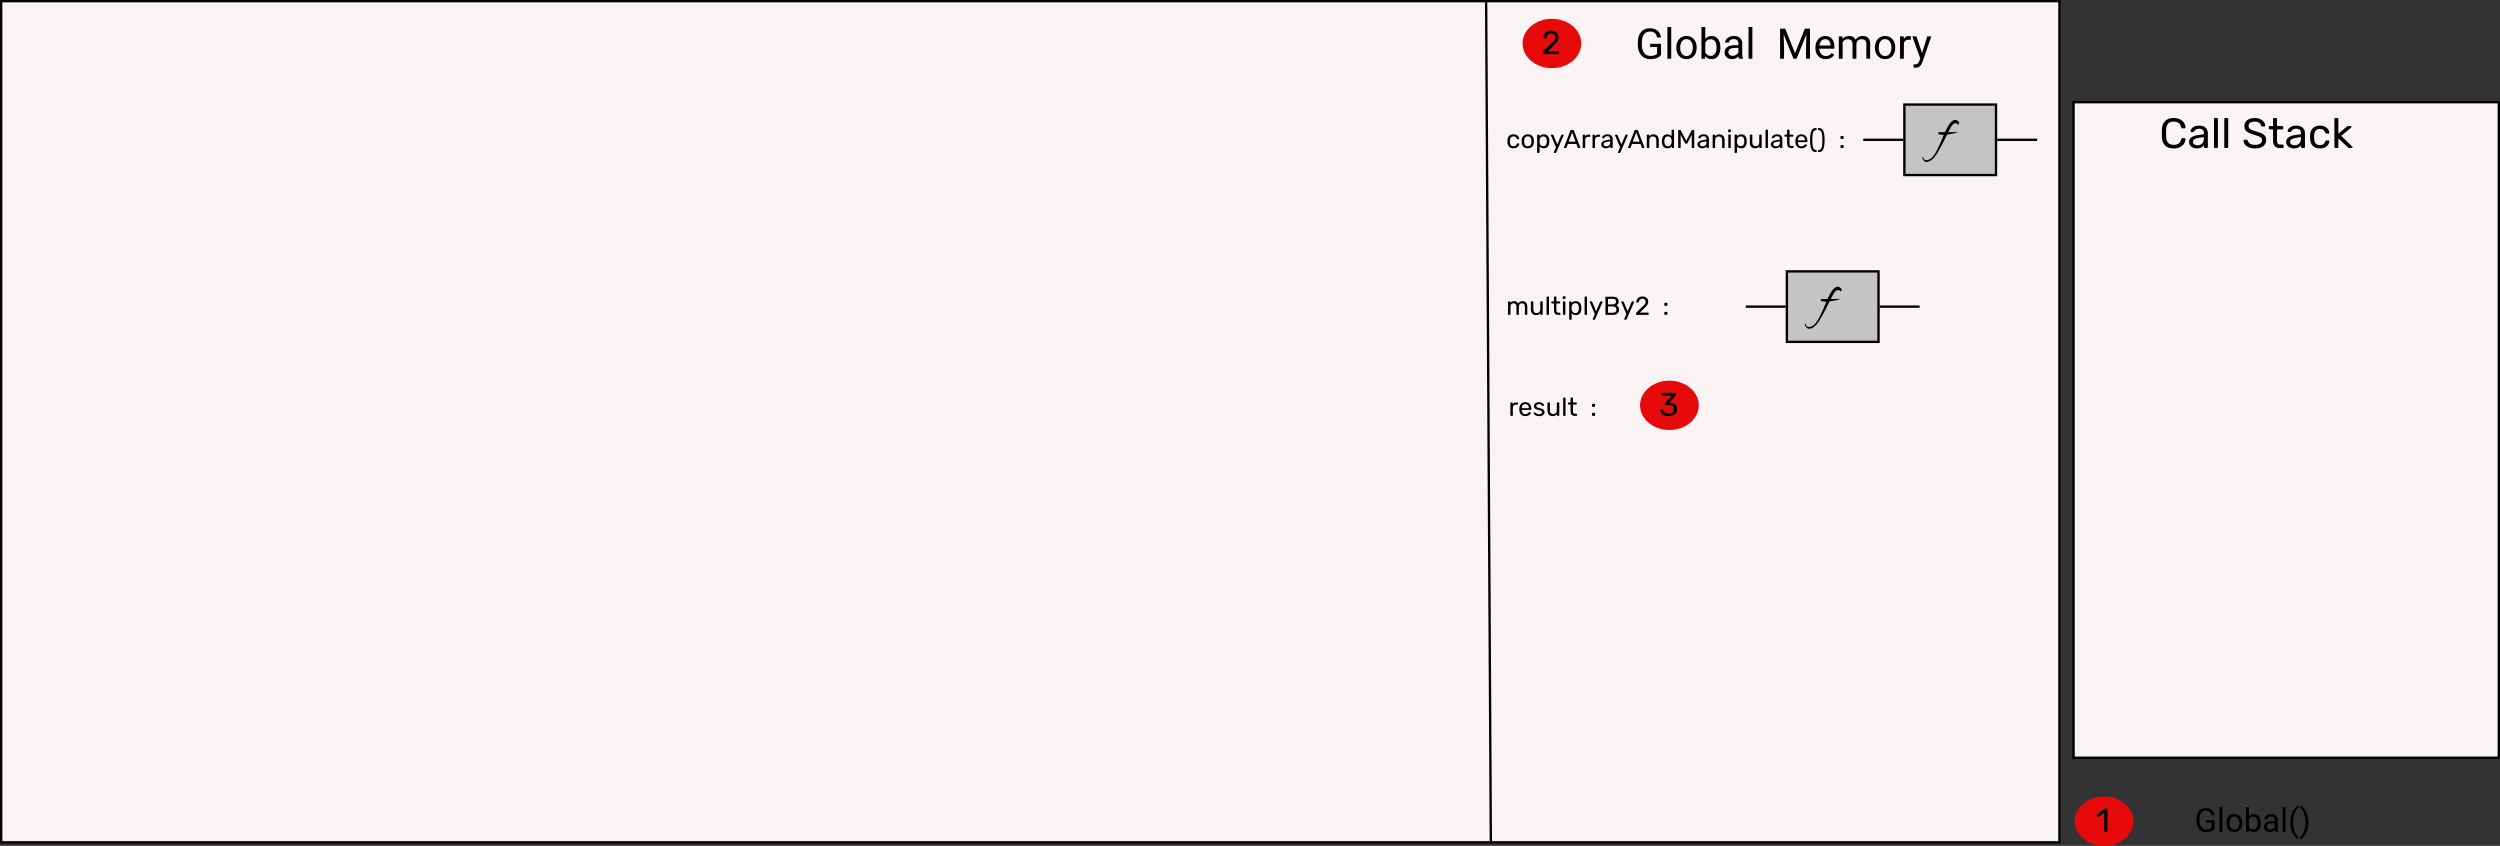 <svg width="1064" height="360" viewBox="0 0 1064 360" fill="none" xmlns="http://www.w3.org/2000/svg">
<rect x="0" y="0" width="1064" height="360" fill="#333333" stroke="none"/>
<rect x="0.5" y="0.5" width="876" height="358" fill="#F9F3F3" stroke="black"/>
<path d="M706.934 23.321C706.5 23.942 705.894 24.408 705.114 24.719C704.341 25.023 703.438 25.176 702.407 25.176C701.364 25.176 700.438 24.933 699.63 24.446C698.821 23.954 698.194 23.257 697.749 22.355C697.31 21.452 697.084 20.406 697.072 19.217V18.101C697.072 16.173 697.521 14.679 698.417 13.618C699.319 12.558 700.585 12.027 702.214 12.027C703.55 12.027 704.625 12.37 705.439 13.056C706.254 13.735 706.752 14.702 706.934 15.956H705.246C704.93 14.263 703.922 13.416 702.223 13.416C701.092 13.416 700.233 13.815 699.647 14.611C699.067 15.402 698.774 16.551 698.769 18.057V19.102C698.769 20.538 699.097 21.681 699.753 22.53C700.409 23.374 701.297 23.796 702.416 23.796C703.049 23.796 703.603 23.726 704.077 23.585C704.552 23.444 704.944 23.207 705.255 22.873V19.999H702.293V18.628H706.934V23.321ZM711.267 25H709.641V11.5H711.267V25ZM713.446 20.157C713.446 19.226 713.628 18.388 713.991 17.644C714.36 16.899 714.87 16.325 715.521 15.921C716.177 15.517 716.924 15.315 717.762 15.315C719.057 15.315 720.103 15.763 720.899 16.659C721.702 17.556 722.104 18.748 722.104 20.236V20.351C722.104 21.276 721.925 22.108 721.567 22.847C721.216 23.579 720.709 24.15 720.047 24.561C719.391 24.971 718.635 25.176 717.779 25.176C716.49 25.176 715.444 24.727 714.642 23.831C713.845 22.935 713.446 21.748 713.446 20.271V20.157ZM715.081 20.351C715.081 21.405 715.324 22.252 715.811 22.891C716.303 23.529 716.959 23.849 717.779 23.849C718.605 23.849 719.262 23.526 719.748 22.882C720.234 22.231 720.478 21.323 720.478 20.157C720.478 19.114 720.229 18.27 719.73 17.626C719.238 16.976 718.582 16.65 717.762 16.65C716.959 16.65 716.312 16.97 715.819 17.608C715.327 18.247 715.081 19.161 715.081 20.351ZM732.193 20.351C732.193 21.804 731.859 22.973 731.191 23.857C730.523 24.736 729.627 25.176 728.502 25.176C727.301 25.176 726.372 24.751 725.716 23.901L725.637 25H724.143V11.5H725.769V16.536C726.425 15.722 727.33 15.315 728.484 15.315C729.639 15.315 730.544 15.751 731.2 16.624C731.862 17.497 732.193 18.692 732.193 20.21V20.351ZM730.567 20.166C730.567 19.059 730.354 18.203 729.926 17.6C729.498 16.996 728.883 16.694 728.08 16.694C727.008 16.694 726.237 17.192 725.769 18.189V22.302C726.267 23.298 727.043 23.796 728.098 23.796C728.877 23.796 729.483 23.494 729.917 22.891C730.351 22.287 730.567 21.379 730.567 20.166ZM740.121 25C740.027 24.812 739.951 24.479 739.893 23.998C739.137 24.783 738.234 25.176 737.186 25.176C736.248 25.176 735.478 24.912 734.874 24.385C734.276 23.852 733.978 23.178 733.978 22.363C733.978 21.373 734.353 20.605 735.103 20.061C735.858 19.51 736.919 19.234 738.284 19.234H739.866V18.487C739.866 17.919 739.696 17.468 739.356 17.134C739.017 16.794 738.516 16.624 737.854 16.624C737.273 16.624 736.787 16.77 736.395 17.064C736.002 17.356 735.806 17.711 735.806 18.127H734.171C734.171 17.652 734.338 17.195 734.672 16.756C735.012 16.311 735.469 15.959 736.043 15.701C736.623 15.443 737.259 15.315 737.95 15.315C739.046 15.315 739.904 15.59 740.525 16.141C741.146 16.686 741.469 17.439 741.492 18.399V22.776C741.492 23.649 741.604 24.344 741.826 24.859V25H740.121ZM737.423 23.761C737.933 23.761 738.416 23.629 738.873 23.365C739.33 23.102 739.661 22.759 739.866 22.337V20.386H738.592C736.6 20.386 735.604 20.969 735.604 22.135C735.604 22.645 735.773 23.043 736.113 23.33C736.453 23.617 736.89 23.761 737.423 23.761ZM745.808 25H744.182V11.5H745.808V25ZM759.782 12.203L763.966 22.645L768.149 12.203H770.338V25H768.65V20.017L768.809 14.638L764.607 25H763.315L759.123 14.664L759.29 20.017V25H757.603V12.203H759.782ZM777.009 25.176C775.72 25.176 774.671 24.754 773.862 23.91C773.054 23.061 772.649 21.927 772.649 20.509V20.21C772.649 19.267 772.828 18.426 773.186 17.688C773.549 16.943 774.053 16.363 774.697 15.947C775.348 15.525 776.051 15.315 776.807 15.315C778.043 15.315 779.004 15.722 779.689 16.536C780.375 17.351 780.718 18.517 780.718 20.034V20.711H774.275C774.299 21.648 774.571 22.407 775.093 22.987C775.62 23.561 776.288 23.849 777.097 23.849C777.671 23.849 778.157 23.731 778.556 23.497C778.954 23.263 779.303 22.952 779.602 22.565L780.595 23.339C779.798 24.564 778.603 25.176 777.009 25.176ZM776.807 16.65C776.15 16.65 775.6 16.891 775.154 17.371C774.709 17.846 774.434 18.514 774.328 19.375H779.092V19.252C779.045 18.426 778.822 17.787 778.424 17.336C778.025 16.879 777.486 16.65 776.807 16.65ZM784.137 15.49L784.181 16.545C784.878 15.725 785.818 15.315 787.002 15.315C788.332 15.315 789.237 15.824 789.718 16.844C790.034 16.387 790.444 16.018 790.948 15.736C791.458 15.455 792.059 15.315 792.75 15.315C794.836 15.315 795.896 16.419 795.932 18.628V25H794.306V18.725C794.306 18.045 794.15 17.538 793.84 17.204C793.529 16.864 793.008 16.694 792.275 16.694C791.672 16.694 791.171 16.876 790.772 17.239C790.374 17.597 790.143 18.08 790.078 18.689V25H788.443V18.769C788.443 17.386 787.767 16.694 786.413 16.694C785.347 16.694 784.617 17.148 784.225 18.057V25H782.599V15.49H784.137ZM797.962 20.157C797.962 19.226 798.144 18.388 798.507 17.644C798.876 16.899 799.386 16.325 800.036 15.921C800.692 15.517 801.439 15.315 802.277 15.315C803.572 15.315 804.618 15.763 805.415 16.659C806.218 17.556 806.619 18.748 806.619 20.236V20.351C806.619 21.276 806.44 22.108 806.083 22.847C805.731 23.579 805.225 24.15 804.562 24.561C803.906 24.971 803.15 25.176 802.295 25.176C801.006 25.176 799.96 24.727 799.157 23.831C798.36 22.935 797.962 21.748 797.962 20.271V20.157ZM799.597 20.351C799.597 21.405 799.84 22.252 800.326 22.891C800.818 23.529 801.475 23.849 802.295 23.849C803.121 23.849 803.777 23.526 804.264 22.882C804.75 22.231 804.993 21.323 804.993 20.157C804.993 19.114 804.744 18.27 804.246 17.626C803.754 16.976 803.098 16.65 802.277 16.65C801.475 16.65 800.827 16.97 800.335 17.608C799.843 18.247 799.597 19.161 799.597 20.351ZM813.255 16.949C813.009 16.908 812.742 16.888 812.455 16.888C811.389 16.888 810.665 17.342 810.284 18.25V25H808.658V15.49H810.24L810.267 16.589C810.8 15.739 811.556 15.315 812.534 15.315C812.851 15.315 813.091 15.355 813.255 15.438V16.949ZM818.027 22.618L820.242 15.49H821.982L818.159 26.468C817.567 28.05 816.627 28.841 815.338 28.841L815.03 28.814L814.424 28.7V27.382L814.863 27.417C815.414 27.417 815.842 27.306 816.146 27.083C816.457 26.86 816.712 26.453 816.911 25.861L817.271 24.895L813.879 15.49H815.654L818.027 22.618Z" fill="black"/>
<line x1="632.5" y1="0.997" x2="634.5" y2="357.997" stroke="black"/>
<path d="M644.124 63.11C643.339 63.11 642.723 62.89 642.276 62.45C641.836 62.003 641.601 61.379 641.572 60.58L641.561 60.14L641.572 59.7C641.601 58.901 641.836 58.281 642.276 57.841C642.723 57.394 643.339 57.17 644.124 57.17C644.652 57.17 645.099 57.265 645.466 57.456C645.833 57.647 646.104 57.881 646.28 58.16C646.463 58.439 646.562 58.717 646.577 58.996C646.584 59.069 646.562 59.128 646.511 59.172C646.46 59.216 646.397 59.238 646.324 59.238H645.796C645.723 59.238 645.668 59.223 645.631 59.194C645.594 59.165 645.558 59.106 645.521 59.018C645.396 58.666 645.22 58.417 644.993 58.27C644.766 58.116 644.48 58.039 644.135 58.039C643.68 58.039 643.317 58.182 643.046 58.468C642.782 58.747 642.639 59.176 642.617 59.755L642.606 60.151L642.617 60.525C642.639 61.112 642.782 61.544 643.046 61.823C643.31 62.102 643.673 62.241 644.135 62.241C644.48 62.241 644.766 62.168 644.993 62.021C645.22 61.867 645.396 61.614 645.521 61.262C645.558 61.174 645.594 61.115 645.631 61.086C645.668 61.049 645.723 61.031 645.796 61.031H646.324C646.397 61.031 646.46 61.057 646.511 61.108C646.562 61.152 646.584 61.211 646.577 61.284C646.562 61.555 646.463 61.834 646.28 62.12C646.104 62.399 645.833 62.633 645.466 62.824C645.107 63.015 644.659 63.11 644.124 63.11ZM650.226 63.11C649.42 63.11 648.793 62.883 648.345 62.428C647.905 61.973 647.671 61.368 647.641 60.613L647.63 60.14L647.641 59.667C647.671 58.919 647.909 58.318 648.356 57.863C648.804 57.401 649.427 57.17 650.226 57.17C651.026 57.17 651.649 57.401 652.096 57.863C652.544 58.318 652.782 58.919 652.811 59.667C652.819 59.748 652.822 59.905 652.822 60.14C652.822 60.375 652.819 60.532 652.811 60.613C652.782 61.368 652.544 61.973 652.096 62.428C651.656 62.883 651.033 63.11 650.226 63.11ZM650.226 62.263C650.688 62.263 651.051 62.116 651.315 61.823C651.587 61.53 651.733 61.108 651.755 60.558C651.763 60.485 651.766 60.345 651.766 60.14C651.766 59.935 651.763 59.795 651.755 59.722C651.733 59.172 651.587 58.75 651.315 58.457C651.051 58.164 650.688 58.017 650.226 58.017C649.764 58.017 649.398 58.164 649.126 58.457C648.855 58.75 648.712 59.172 648.697 59.722L648.686 60.14L648.697 60.558C648.712 61.108 648.855 61.53 649.126 61.823C649.398 62.116 649.764 62.263 650.226 62.263ZM654.464 65.09C654.39 65.09 654.328 65.064 654.277 65.013C654.233 64.969 654.211 64.91 654.211 64.837V57.533C654.211 57.46 654.233 57.401 654.277 57.357C654.328 57.306 654.39 57.28 654.464 57.28H654.97C655.043 57.28 655.102 57.306 655.146 57.357C655.197 57.401 655.223 57.46 655.223 57.533V58.017C655.633 57.452 656.235 57.17 657.027 57.17C657.797 57.17 658.372 57.412 658.754 57.896C659.142 58.38 659.351 59.003 659.381 59.766C659.388 59.847 659.392 59.971 659.392 60.14C659.392 60.309 659.388 60.433 659.381 60.514C659.351 61.269 659.142 61.893 658.754 62.384C658.365 62.868 657.789 63.11 657.027 63.11C656.264 63.11 655.67 62.835 655.245 62.285V64.837C655.245 64.91 655.223 64.969 655.179 65.013C655.135 65.064 655.076 65.09 655.003 65.09H654.464ZM656.796 62.219C657.316 62.219 657.694 62.058 657.929 61.735C658.171 61.412 658.303 60.987 658.325 60.459C658.332 60.386 658.336 60.279 658.336 60.14C658.336 58.754 657.822 58.061 656.796 58.061C656.29 58.061 655.908 58.23 655.652 58.567C655.402 58.897 655.267 59.293 655.245 59.755L655.234 60.173L655.245 60.602C655.259 61.035 655.399 61.412 655.663 61.735C655.927 62.058 656.304 62.219 656.796 62.219ZM661.539 65.09C661.48 65.09 661.429 65.068 661.385 65.024C661.341 64.98 661.319 64.929 661.319 64.87C661.319 64.819 661.337 64.753 661.374 64.672L662.221 62.659L660.12 57.698C660.083 57.603 660.065 57.54 660.065 57.511C660.065 57.445 660.087 57.39 660.131 57.346C660.175 57.302 660.23 57.28 660.296 57.28H660.835C660.952 57.28 661.04 57.342 661.099 57.467L662.771 61.471L664.487 57.467C664.545 57.342 664.637 57.28 664.762 57.28H665.279C665.345 57.28 665.4 57.302 665.444 57.346C665.488 57.39 665.51 57.441 665.51 57.5C665.51 57.522 665.491 57.588 665.455 57.698L662.331 64.903C662.272 65.028 662.18 65.09 662.056 65.09H661.539ZM665.857 63C665.798 63 665.747 62.978 665.703 62.934C665.659 62.89 665.637 62.839 665.637 62.78C665.637 62.721 665.641 62.681 665.648 62.659L668.376 55.542C668.435 55.381 668.552 55.3 668.728 55.3H669.476C669.652 55.3 669.769 55.381 669.828 55.542L672.545 62.659L672.567 62.78C672.567 62.839 672.545 62.89 672.501 62.934C672.457 62.978 672.406 63 672.347 63H671.786C671.705 63 671.643 62.982 671.599 62.945C671.555 62.901 671.526 62.857 671.511 62.813L670.906 61.251H667.298L666.693 62.813C666.678 62.857 666.645 62.901 666.594 62.945C666.55 62.982 666.491 63 666.418 63H665.857ZM670.587 60.305L669.102 56.4L667.617 60.305H670.587ZM673.853 63C673.78 63 673.717 62.978 673.666 62.934C673.622 62.883 673.6 62.82 673.6 62.747V57.544C673.6 57.471 673.622 57.408 673.666 57.357C673.717 57.306 673.78 57.28 673.853 57.28H674.359C674.432 57.28 674.495 57.306 674.546 57.357C674.597 57.408 674.623 57.471 674.623 57.544V58.028C674.924 57.529 675.437 57.28 676.163 57.28H676.592C676.665 57.28 676.724 57.306 676.768 57.357C676.819 57.401 676.845 57.46 676.845 57.533V57.984C676.845 58.057 676.819 58.116 676.768 58.16C676.724 58.204 676.665 58.226 676.592 58.226H675.932C675.536 58.226 675.224 58.343 674.997 58.578C674.77 58.805 674.656 59.117 674.656 59.513V62.747C674.656 62.82 674.63 62.883 674.579 62.934C674.528 62.978 674.465 63 674.392 63H673.853ZM678.032 63C677.959 63 677.896 62.978 677.845 62.934C677.801 62.883 677.779 62.82 677.779 62.747V57.544C677.779 57.471 677.801 57.408 677.845 57.357C677.896 57.306 677.959 57.28 678.032 57.28H678.538C678.611 57.28 678.674 57.306 678.725 57.357C678.776 57.408 678.802 57.471 678.802 57.544V58.028C679.103 57.529 679.616 57.28 680.342 57.28H680.771C680.844 57.28 680.903 57.306 680.947 57.357C680.998 57.401 681.024 57.46 681.024 57.533V57.984C681.024 58.057 680.998 58.116 680.947 58.16C680.903 58.204 680.844 58.226 680.771 58.226H680.111C679.715 58.226 679.403 58.343 679.176 58.578C678.949 58.805 678.835 59.117 678.835 59.513V62.747C678.835 62.82 678.809 62.883 678.758 62.934C678.707 62.978 678.644 63 678.571 63H678.032ZM683.467 63.11C683.107 63.11 682.774 63.037 682.466 62.89C682.158 62.743 681.912 62.545 681.729 62.296C681.553 62.039 681.465 61.757 681.465 61.449C681.465 60.965 681.663 60.569 682.059 60.261C682.462 59.946 683.005 59.74 683.687 59.645L685.326 59.414V59.095C685.326 58.347 684.897 57.973 684.039 57.973C683.716 57.973 683.452 58.043 683.247 58.182C683.041 58.314 682.887 58.472 682.785 58.655C682.763 58.721 682.733 58.769 682.697 58.798C682.667 58.827 682.623 58.842 682.565 58.842H682.092C682.026 58.842 681.967 58.82 681.916 58.776C681.872 58.725 681.85 58.666 681.85 58.6C681.857 58.424 681.938 58.226 682.092 58.006C682.253 57.779 682.499 57.584 682.829 57.423C683.159 57.254 683.566 57.17 684.05 57.17C684.871 57.17 685.461 57.364 685.821 57.753C686.18 58.134 686.36 58.611 686.36 59.183V62.747C686.36 62.82 686.334 62.883 686.283 62.934C686.239 62.978 686.18 63 686.107 63H685.601C685.527 63 685.465 62.978 685.414 62.934C685.37 62.883 685.348 62.82 685.348 62.747V62.274C685.186 62.509 684.952 62.707 684.644 62.868C684.336 63.029 683.943 63.11 683.467 63.11ZM683.698 62.285C684.174 62.285 684.563 62.131 684.864 61.823C685.172 61.508 685.326 61.057 685.326 60.47V60.162L684.05 60.349C683.529 60.422 683.137 60.547 682.873 60.723C682.609 60.892 682.477 61.108 682.477 61.372C682.477 61.665 682.598 61.893 682.84 62.054C683.082 62.208 683.368 62.285 683.698 62.285ZM688.824 65.09C688.765 65.09 688.714 65.068 688.67 65.024C688.626 64.98 688.604 64.929 688.604 64.87C688.604 64.819 688.622 64.753 688.659 64.672L689.506 62.659L687.405 57.698C687.368 57.603 687.35 57.54 687.35 57.511C687.35 57.445 687.372 57.39 687.416 57.346C687.46 57.302 687.515 57.28 687.581 57.28H688.12C688.237 57.28 688.325 57.342 688.384 57.467L690.056 61.471L691.772 57.467C691.83 57.342 691.922 57.28 692.047 57.28H692.564C692.63 57.28 692.685 57.302 692.729 57.346C692.773 57.39 692.795 57.441 692.795 57.5C692.795 57.522 692.776 57.588 692.74 57.698L689.616 64.903C689.557 65.028 689.465 65.09 689.341 65.09H688.824ZM693.142 63C693.083 63 693.032 62.978 692.988 62.934C692.944 62.89 692.922 62.839 692.922 62.78C692.922 62.721 692.926 62.681 692.933 62.659L695.661 55.542C695.72 55.381 695.837 55.3 696.013 55.3H696.761C696.937 55.3 697.054 55.381 697.113 55.542L699.83 62.659L699.852 62.78C699.852 62.839 699.83 62.89 699.786 62.934C699.742 62.978 699.691 63 699.632 63H699.071C698.99 63 698.928 62.982 698.884 62.945C698.84 62.901 698.811 62.857 698.796 62.813L698.191 61.251H694.583L693.978 62.813C693.963 62.857 693.93 62.901 693.879 62.945C693.835 62.982 693.776 63 693.703 63H693.142ZM697.872 60.305L696.387 56.4L694.902 60.305H697.872ZM701.138 63C701.065 63 701.003 62.978 700.951 62.934C700.907 62.883 700.885 62.82 700.885 62.747V57.533C700.885 57.46 700.907 57.401 700.951 57.357C701.003 57.306 701.065 57.28 701.138 57.28H701.655C701.729 57.28 701.787 57.306 701.831 57.357C701.883 57.401 701.908 57.46 701.908 57.533V58.017C702.121 57.746 702.37 57.537 702.656 57.39C702.95 57.243 703.313 57.17 703.745 57.17C704.449 57.17 704.996 57.397 705.384 57.852C705.78 58.299 705.978 58.897 705.978 59.645V62.747C705.978 62.82 705.953 62.883 705.901 62.934C705.857 62.978 705.799 63 705.725 63H705.175C705.102 63 705.04 62.978 704.988 62.934C704.944 62.883 704.922 62.82 704.922 62.747V59.7C704.922 59.179 704.794 58.776 704.537 58.49C704.288 58.204 703.925 58.061 703.448 58.061C702.986 58.061 702.62 58.208 702.348 58.501C702.077 58.787 701.941 59.187 701.941 59.7V62.747C701.941 62.82 701.916 62.883 701.864 62.934C701.82 62.978 701.762 63 701.688 63H701.138ZM709.646 63.11C708.884 63.11 708.308 62.861 707.919 62.362C707.531 61.863 707.325 61.233 707.303 60.47L707.292 60.14L707.303 59.81C707.325 59.055 707.531 58.428 707.919 57.929C708.308 57.423 708.884 57.17 709.646 57.17C710.402 57.17 710.996 57.438 711.428 57.973V55.443C711.428 55.37 711.45 55.311 711.494 55.267C711.546 55.216 711.608 55.19 711.681 55.19H712.209C712.283 55.19 712.341 55.216 712.385 55.267C712.437 55.311 712.462 55.37 712.462 55.443V62.747C712.462 62.82 712.437 62.883 712.385 62.934C712.341 62.978 712.283 63 712.209 63H711.714C711.641 63 711.579 62.978 711.527 62.934C711.483 62.883 711.461 62.82 711.461 62.747V62.285C711.036 62.835 710.431 63.11 709.646 63.11ZM709.877 62.219C710.383 62.219 710.761 62.054 711.01 61.724C711.267 61.387 711.406 60.987 711.428 60.525C711.436 60.444 711.439 60.305 711.439 60.107C711.439 59.902 711.436 59.759 711.428 59.678C711.414 59.245 711.274 58.868 711.01 58.545C710.746 58.222 710.369 58.061 709.877 58.061C709.357 58.061 708.975 58.222 708.733 58.545C708.499 58.868 708.37 59.293 708.348 59.821L708.337 60.14C708.337 61.526 708.851 62.219 709.877 62.219ZM714.494 63C714.421 63 714.359 62.978 714.307 62.934C714.263 62.883 714.241 62.82 714.241 62.747V55.564C714.241 55.483 714.263 55.421 714.307 55.377C714.359 55.326 714.421 55.3 714.494 55.3H715.044C715.162 55.3 715.257 55.359 715.33 55.476L717.651 59.92L719.994 55.476C720.009 55.432 720.038 55.392 720.082 55.355C720.134 55.318 720.196 55.3 720.269 55.3H720.808C720.889 55.3 720.951 55.326 720.995 55.377C721.047 55.421 721.072 55.483 721.072 55.564V62.747C721.072 62.82 721.047 62.883 720.995 62.934C720.944 62.978 720.882 63 720.808 63H720.269C720.196 63 720.134 62.978 720.082 62.934C720.038 62.883 720.016 62.82 720.016 62.747V57.335L718.179 60.921C718.106 61.075 717.989 61.152 717.827 61.152H717.486C717.325 61.152 717.208 61.075 717.134 60.921L715.286 57.335V62.747C715.286 62.82 715.261 62.883 715.209 62.934C715.165 62.978 715.107 63 715.033 63H714.494ZM724.427 63.11C724.067 63.11 723.734 63.037 723.426 62.89C723.118 62.743 722.872 62.545 722.689 62.296C722.513 62.039 722.425 61.757 722.425 61.449C722.425 60.965 722.623 60.569 723.019 60.261C723.422 59.946 723.965 59.74 724.647 59.645L726.286 59.414V59.095C726.286 58.347 725.857 57.973 724.999 57.973C724.676 57.973 724.412 58.043 724.207 58.182C724.001 58.314 723.847 58.472 723.745 58.655C723.723 58.721 723.693 58.769 723.657 58.798C723.627 58.827 723.583 58.842 723.525 58.842H723.052C722.986 58.842 722.927 58.82 722.876 58.776C722.832 58.725 722.81 58.666 722.81 58.6C722.817 58.424 722.898 58.226 723.052 58.006C723.213 57.779 723.459 57.584 723.789 57.423C724.119 57.254 724.526 57.17 725.01 57.17C725.831 57.17 726.421 57.364 726.781 57.753C727.14 58.134 727.32 58.611 727.32 59.183V62.747C727.32 62.82 727.294 62.883 727.243 62.934C727.199 62.978 727.14 63 727.067 63H726.561C726.487 63 726.425 62.978 726.374 62.934C726.33 62.883 726.308 62.82 726.308 62.747V62.274C726.146 62.509 725.912 62.707 725.604 62.868C725.296 63.029 724.903 63.11 724.427 63.11ZM724.658 62.285C725.134 62.285 725.523 62.131 725.824 61.823C726.132 61.508 726.286 61.057 726.286 60.47V60.162L725.01 60.349C724.489 60.422 724.097 60.547 723.833 60.723C723.569 60.892 723.437 61.108 723.437 61.372C723.437 61.665 723.558 61.893 723.8 62.054C724.042 62.208 724.328 62.285 724.658 62.285ZM729.154 63C729.081 63 729.018 62.978 728.967 62.934C728.923 62.883 728.901 62.82 728.901 62.747V57.533C728.901 57.46 728.923 57.401 728.967 57.357C729.018 57.306 729.081 57.28 729.154 57.28H729.671C729.744 57.28 729.803 57.306 729.847 57.357C729.898 57.401 729.924 57.46 729.924 57.533V58.017C730.137 57.746 730.386 57.537 730.672 57.39C730.965 57.243 731.328 57.17 731.761 57.17C732.465 57.17 733.011 57.397 733.4 57.852C733.796 58.299 733.994 58.897 733.994 59.645V62.747C733.994 62.82 733.968 62.883 733.917 62.934C733.873 62.978 733.814 63 733.741 63H733.191C733.118 63 733.055 62.978 733.004 62.934C732.96 62.883 732.938 62.82 732.938 62.747V59.7C732.938 59.179 732.81 58.776 732.553 58.49C732.304 58.204 731.941 58.061 731.464 58.061C731.002 58.061 730.635 58.208 730.364 58.501C730.093 58.787 729.957 59.187 729.957 59.7V62.747C729.957 62.82 729.931 62.883 729.88 62.934C729.836 62.978 729.777 63 729.704 63H729.154ZM735.737 56.213C735.663 56.213 735.601 56.191 735.55 56.147C735.506 56.096 735.484 56.033 735.484 55.96V55.366C735.484 55.293 735.506 55.23 735.55 55.179C735.601 55.128 735.663 55.102 735.737 55.102H736.43C736.503 55.102 736.565 55.128 736.617 55.179C736.668 55.23 736.694 55.293 736.694 55.366V55.96C736.694 56.033 736.668 56.096 736.617 56.147C736.565 56.191 736.503 56.213 736.43 56.213H735.737ZM735.825 63C735.751 63 735.689 62.978 735.638 62.934C735.594 62.883 735.572 62.82 735.572 62.747V57.533C735.572 57.46 735.594 57.401 735.638 57.357C735.689 57.306 735.751 57.28 735.825 57.28H736.353C736.426 57.28 736.485 57.306 736.529 57.357C736.58 57.401 736.606 57.46 736.606 57.533V62.747C736.606 62.82 736.58 62.883 736.529 62.934C736.485 62.978 736.426 63 736.353 63H735.825ZM738.5 65.09C738.427 65.09 738.364 65.064 738.313 65.013C738.269 64.969 738.247 64.91 738.247 64.837V57.533C738.247 57.46 738.269 57.401 738.313 57.357C738.364 57.306 738.427 57.28 738.5 57.28H739.006C739.079 57.28 739.138 57.306 739.182 57.357C739.233 57.401 739.259 57.46 739.259 57.533V58.017C739.67 57.452 740.271 57.17 741.063 57.17C741.833 57.17 742.409 57.412 742.79 57.896C743.179 58.38 743.388 59.003 743.417 59.766C743.424 59.847 743.428 59.971 743.428 60.14C743.428 60.309 743.424 60.433 743.417 60.514C743.388 61.269 743.179 61.893 742.79 62.384C742.401 62.868 741.826 63.11 741.063 63.11C740.3 63.11 739.706 62.835 739.281 62.285V64.837C739.281 64.91 739.259 64.969 739.215 65.013C739.171 65.064 739.112 65.09 739.039 65.09H738.5ZM740.832 62.219C741.353 62.219 741.73 62.058 741.965 61.735C742.207 61.412 742.339 60.987 742.361 60.459C742.368 60.386 742.372 60.279 742.372 60.14C742.372 58.754 741.859 58.061 740.832 58.061C740.326 58.061 739.945 58.23 739.688 58.567C739.439 58.897 739.303 59.293 739.281 59.755L739.27 60.173L739.281 60.602C739.296 61.035 739.435 61.412 739.699 61.735C739.963 62.058 740.341 62.219 740.832 62.219ZM746.923 63.11C746.226 63.11 745.687 62.886 745.306 62.439C744.924 61.984 744.734 61.383 744.734 60.635V57.533C744.734 57.46 744.756 57.401 744.8 57.357C744.851 57.306 744.913 57.28 744.987 57.28H745.537C745.61 57.28 745.669 57.306 745.713 57.357C745.764 57.401 745.79 57.46 745.79 57.533V60.58C745.79 61.673 746.266 62.219 747.22 62.219C747.682 62.219 748.048 62.076 748.32 61.79C748.591 61.497 748.727 61.093 748.727 60.58V57.533C748.727 57.46 748.749 57.401 748.793 57.357C748.844 57.306 748.906 57.28 748.98 57.28H749.53C749.603 57.28 749.662 57.306 749.706 57.357C749.75 57.401 749.772 57.46 749.772 57.533V62.747C749.772 62.82 749.75 62.883 749.706 62.934C749.662 62.978 749.603 63 749.53 63H749.013C748.939 63 748.877 62.978 748.826 62.934C748.782 62.883 748.76 62.82 748.76 62.747V62.263C748.554 62.542 748.305 62.754 748.012 62.901C747.718 63.04 747.355 63.11 746.923 63.11ZM751.67 63C751.596 63 751.534 62.978 751.483 62.934C751.439 62.883 751.417 62.82 751.417 62.747V55.443C751.417 55.37 751.439 55.311 751.483 55.267C751.534 55.216 751.596 55.19 751.67 55.19H752.187C752.26 55.19 752.319 55.216 752.363 55.267C752.414 55.311 752.44 55.37 752.44 55.443V62.747C752.44 62.82 752.414 62.883 752.363 62.934C752.319 62.978 752.26 63 752.187 63H751.67ZM755.676 63.11C755.316 63.11 754.983 63.037 754.675 62.89C754.367 62.743 754.121 62.545 753.938 62.296C753.762 62.039 753.674 61.757 753.674 61.449C753.674 60.965 753.872 60.569 754.268 60.261C754.671 59.946 755.214 59.74 755.896 59.645L757.535 59.414V59.095C757.535 58.347 757.106 57.973 756.248 57.973C755.925 57.973 755.661 58.043 755.456 58.182C755.25 58.314 755.096 58.472 754.994 58.655C754.972 58.721 754.942 58.769 754.906 58.798C754.876 58.827 754.832 58.842 754.774 58.842H754.301C754.235 58.842 754.176 58.82 754.125 58.776C754.081 58.725 754.059 58.666 754.059 58.6C754.066 58.424 754.147 58.226 754.301 58.006C754.462 57.779 754.708 57.584 755.038 57.423C755.368 57.254 755.775 57.17 756.259 57.17C757.08 57.17 757.67 57.364 758.03 57.753C758.389 58.134 758.569 58.611 758.569 59.183V62.747C758.569 62.82 758.543 62.883 758.492 62.934C758.448 62.978 758.389 63 758.316 63H757.81C757.736 63 757.674 62.978 757.623 62.934C757.579 62.883 757.557 62.82 757.557 62.747V62.274C757.395 62.509 757.161 62.707 756.853 62.868C756.545 63.029 756.152 63.11 755.676 63.11ZM755.907 62.285C756.383 62.285 756.772 62.131 757.073 61.823C757.381 61.508 757.535 61.057 757.535 60.47V60.162L756.259 60.349C755.738 60.422 755.346 60.547 755.082 60.723C754.818 60.892 754.686 61.108 754.686 61.372C754.686 61.665 754.807 61.893 755.049 62.054C755.291 62.208 755.577 62.285 755.907 62.285ZM762.329 63C761.171 63 760.591 62.355 760.591 61.064V58.16H759.733C759.66 58.16 759.598 58.138 759.546 58.094C759.502 58.043 759.48 57.98 759.48 57.907V57.533C759.48 57.46 759.502 57.401 759.546 57.357C759.598 57.306 759.66 57.28 759.733 57.28H760.591V55.443C760.591 55.37 760.613 55.311 760.657 55.267C760.709 55.216 760.771 55.19 760.844 55.19H761.361C761.435 55.19 761.493 55.216 761.537 55.267C761.589 55.311 761.614 55.37 761.614 55.443V57.28H762.978C763.052 57.28 763.11 57.306 763.154 57.357C763.206 57.401 763.231 57.46 763.231 57.533V57.907C763.231 57.98 763.206 58.043 763.154 58.094C763.11 58.138 763.052 58.16 762.978 58.16H761.614V60.987C761.614 61.354 761.677 61.632 761.801 61.823C761.926 62.006 762.131 62.098 762.417 62.098H763.088C763.162 62.098 763.22 62.124 763.264 62.175C763.316 62.219 763.341 62.278 763.341 62.351V62.747C763.341 62.82 763.316 62.883 763.264 62.934C763.22 62.978 763.162 63 763.088 63H762.329ZM766.681 63.11C765.926 63.11 765.321 62.879 764.866 62.417C764.419 61.948 764.173 61.31 764.129 60.503L764.118 60.129L764.129 59.766C764.18 58.974 764.43 58.343 764.877 57.874C765.332 57.405 765.929 57.17 766.67 57.17C767.484 57.17 768.115 57.43 768.562 57.951C769.009 58.464 769.233 59.161 769.233 60.041V60.228C769.233 60.301 769.207 60.364 769.156 60.415C769.112 60.459 769.053 60.481 768.98 60.481H765.174V60.58C765.196 61.057 765.339 61.464 765.603 61.801C765.874 62.131 766.23 62.296 766.67 62.296C767.007 62.296 767.282 62.23 767.495 62.098C767.715 61.959 767.876 61.816 767.979 61.669C768.045 61.581 768.093 61.53 768.122 61.515C768.159 61.493 768.221 61.482 768.309 61.482H768.848C768.914 61.482 768.969 61.5 769.013 61.537C769.057 61.574 769.079 61.625 769.079 61.691C769.079 61.852 768.976 62.047 768.771 62.274C768.573 62.501 768.291 62.699 767.924 62.868C767.565 63.029 767.15 63.11 766.681 63.11ZM768.188 59.722V59.689C768.188 59.183 768.049 58.772 767.77 58.457C767.499 58.134 767.132 57.973 766.67 57.973C766.208 57.973 765.841 58.134 765.57 58.457C765.306 58.772 765.174 59.183 765.174 59.689V59.722H768.188ZM772.935 64.749C772.305 64.749 771.799 64.569 771.417 64.21C771.043 63.851 770.772 63.297 770.603 62.549C770.442 61.801 770.361 60.818 770.361 59.601C770.361 58.384 770.442 57.401 770.603 56.653C770.772 55.905 771.043 55.355 771.417 55.003C771.799 54.644 772.305 54.464 772.935 54.464C773.009 54.464 773.067 54.49 773.111 54.541C773.163 54.585 773.188 54.644 773.188 54.717V55.102C773.188 55.168 773.166 55.227 773.122 55.278C773.078 55.329 773.027 55.355 772.968 55.355C772.55 55.362 772.224 55.502 771.989 55.773C771.755 56.044 771.586 56.484 771.483 57.093C771.381 57.702 771.329 58.538 771.329 59.601C771.329 60.664 771.381 61.5 771.483 62.109C771.586 62.718 771.755 63.158 771.989 63.429C772.224 63.708 772.55 63.851 772.968 63.858C773.027 63.858 773.078 63.884 773.122 63.935C773.166 63.986 773.188 64.045 773.188 64.111V64.496C773.188 64.569 773.163 64.628 773.111 64.672C773.067 64.723 773.009 64.749 772.935 64.749ZM773.979 64.749C773.913 64.749 773.854 64.723 773.803 64.672C773.752 64.628 773.726 64.569 773.726 64.496V64.111C773.726 64.045 773.748 63.986 773.792 63.935C773.843 63.884 773.898 63.858 773.957 63.858C774.368 63.851 774.69 63.708 774.925 63.429C775.167 63.158 775.339 62.718 775.442 62.109C775.545 61.5 775.596 60.664 775.596 59.601C775.596 58.538 775.545 57.702 775.442 57.093C775.339 56.484 775.167 56.044 774.925 55.773C774.69 55.502 774.368 55.362 773.957 55.355C773.898 55.355 773.843 55.329 773.792 55.278C773.748 55.227 773.726 55.168 773.726 55.102V54.717C773.726 54.644 773.752 54.585 773.803 54.541C773.854 54.49 773.913 54.464 773.979 54.464C774.617 54.464 775.123 54.644 775.497 55.003C775.871 55.355 776.139 55.905 776.3 56.653C776.469 57.394 776.553 58.376 776.553 59.601C776.553 60.826 776.469 61.812 776.3 62.56C776.139 63.301 775.871 63.851 775.497 64.21C775.123 64.569 774.617 64.749 773.979 64.749ZM783.594 59.15C783.521 59.15 783.458 59.128 783.407 59.084C783.363 59.033 783.341 58.97 783.341 58.897V58.127C783.341 58.054 783.363 57.995 783.407 57.951C783.458 57.9 783.521 57.874 783.594 57.874H784.386C784.459 57.874 784.518 57.9 784.562 57.951C784.613 57.995 784.639 58.054 784.639 58.127V58.897C784.639 58.97 784.613 59.033 784.562 59.084C784.518 59.128 784.459 59.15 784.386 59.15H783.594ZM783.594 63C783.521 63 783.458 62.978 783.407 62.934C783.363 62.883 783.341 62.82 783.341 62.747V61.977C783.341 61.904 783.363 61.845 783.407 61.801C783.458 61.75 783.521 61.724 783.594 61.724H784.386C784.459 61.724 784.518 61.75 784.562 61.801C784.613 61.845 784.639 61.904 784.639 61.977V62.747C784.639 62.82 784.613 62.883 784.562 62.934C784.518 62.978 784.459 63 784.386 63H783.594Z" fill="black"/>
<rect x="810.5" y="44.5" width="39" height="30" fill="#C4C4C4" stroke="black"/>
<line x1="793" y1="59.5" x2="810" y2="59.5" stroke="black"/>
<line x1="850" y1="59.5" x2="867" y2="59.5" stroke="black"/>
<path d="M833.792 52.264C833.792 52.76 833.648 53.008 833.36 53.008C833.28 53.008 833.2 52.944 833.12 52.816C832.976 52.56 832.736 52.432 832.4 52.432C831.664 52.432 830.976 52.96 830.336 54.016C830.208 54.224 829.808 54.976 829.136 56.272H829.424C831.168 56.272 832.328 56.248 832.904 56.2C832.968 56.216 833 56.248 833 56.296C833 56.424 832.432 56.6 831.296 56.824C830.224 57 829.344 57.152 828.656 57.28C828.16 58.304 827.56 59.52 826.856 60.928C825.416 63.616 824.464 65.288 824 65.944C822.608 67.928 821.248 68.92 819.92 68.92C819.456 68.92 819.056 68.72 818.72 68.32C818.368 67.936 818.184 67.504 818.168 67.024C818.216 66.832 818.288 66.736 818.384 66.736C818.432 66.736 818.464 66.792 818.48 66.904C818.576 67.32 818.736 67.64 818.96 67.864C819.184 68.088 819.416 68.2 819.656 68.2C821.016 68.2 822.256 67.36 823.376 65.68C824.016 64.72 824.888 62.992 825.992 60.496L827.288 57.376C825.688 57.36 824.888 57.168 824.888 56.8C824.888 56.64 824.96 56.504 825.104 56.392C825.264 56.28 825.4 56.224 825.512 56.224L827.768 56.272C829.336 52.784 830.776 51.04 832.088 51.04C832.584 51.04 833.088 51.28 833.6 51.76C833.728 51.888 833.792 52.056 833.792 52.264Z" fill="black"/>
<path d="M642.067 134C641.994 134 641.931 133.978 641.88 133.934C641.836 133.883 641.814 133.82 641.814 133.747V128.533C641.814 128.46 641.836 128.401 641.88 128.357C641.931 128.306 641.994 128.28 642.067 128.28H642.562C642.635 128.28 642.694 128.306 642.738 128.357C642.789 128.401 642.815 128.46 642.815 128.533V128.918C643.196 128.419 643.728 128.17 644.41 128.17C645.224 128.17 645.8 128.507 646.137 129.182C646.313 128.874 646.562 128.628 646.885 128.445C647.208 128.262 647.571 128.17 647.974 128.17C648.575 128.17 649.067 128.375 649.448 128.786C649.829 129.197 650.02 129.791 650.02 130.568V133.747C650.02 133.82 649.994 133.883 649.943 133.934C649.899 133.978 649.84 134 649.767 134H649.25C649.177 134 649.114 133.978 649.063 133.934C649.019 133.883 648.997 133.82 648.997 133.747V130.667C648.997 130.095 648.876 129.684 648.634 129.435C648.399 129.186 648.088 129.061 647.699 129.061C647.354 129.061 647.057 129.189 646.808 129.446C646.559 129.695 646.434 130.102 646.434 130.667V133.747C646.434 133.82 646.408 133.883 646.357 133.934C646.313 133.978 646.254 134 646.181 134H645.664C645.591 134 645.528 133.978 645.477 133.934C645.433 133.883 645.411 133.82 645.411 133.747V130.667C645.411 130.095 645.286 129.684 645.037 129.435C644.795 129.186 644.487 129.061 644.113 129.061C643.768 129.061 643.471 129.189 643.222 129.446C642.973 129.695 642.848 130.099 642.848 130.656V133.747C642.848 133.82 642.822 133.883 642.771 133.934C642.727 133.978 642.668 134 642.595 134H642.067ZM653.723 134.11C653.027 134.11 652.488 133.886 652.106 133.439C651.725 132.984 651.534 132.383 651.534 131.635V128.533C651.534 128.46 651.556 128.401 651.6 128.357C651.652 128.306 651.714 128.28 651.787 128.28H652.337C652.411 128.28 652.469 128.306 652.513 128.357C652.565 128.401 652.59 128.46 652.59 128.533V131.58C652.59 132.673 653.067 133.219 654.02 133.219C654.482 133.219 654.849 133.076 655.12 132.79C655.392 132.497 655.527 132.093 655.527 131.58V128.533C655.527 128.46 655.549 128.401 655.593 128.357C655.645 128.306 655.707 128.28 655.78 128.28H656.33C656.404 128.28 656.462 128.306 656.506 128.357C656.55 128.401 656.572 128.46 656.572 128.533V133.747C656.572 133.82 656.55 133.883 656.506 133.934C656.462 133.978 656.404 134 656.33 134H655.813C655.74 134 655.678 133.978 655.626 133.934C655.582 133.883 655.56 133.82 655.56 133.747V133.263C655.355 133.542 655.106 133.754 654.812 133.901C654.519 134.04 654.156 134.11 653.723 134.11ZM658.471 134C658.397 134 658.335 133.978 658.284 133.934C658.24 133.883 658.218 133.82 658.218 133.747V126.443C658.218 126.37 658.24 126.311 658.284 126.267C658.335 126.216 658.397 126.19 658.471 126.19H658.988C659.061 126.19 659.12 126.216 659.164 126.267C659.215 126.311 659.241 126.37 659.241 126.443V133.747C659.241 133.82 659.215 133.883 659.164 133.934C659.12 133.978 659.061 134 658.988 134H658.471ZM663.114 134C661.956 134 661.376 133.355 661.376 132.064V129.16H660.518C660.445 129.16 660.383 129.138 660.331 129.094C660.287 129.043 660.265 128.98 660.265 128.907V128.533C660.265 128.46 660.287 128.401 660.331 128.357C660.383 128.306 660.445 128.28 660.518 128.28H661.376V126.443C661.376 126.37 661.398 126.311 661.442 126.267C661.494 126.216 661.556 126.19 661.629 126.19H662.146C662.22 126.19 662.278 126.216 662.322 126.267C662.374 126.311 662.399 126.37 662.399 126.443V128.28H663.763C663.837 128.28 663.895 128.306 663.939 128.357C663.991 128.401 664.016 128.46 664.016 128.533V128.907C664.016 128.98 663.991 129.043 663.939 129.094C663.895 129.138 663.837 129.16 663.763 129.16H662.399V131.987C662.399 132.354 662.462 132.632 662.586 132.823C662.711 133.006 662.916 133.098 663.202 133.098H663.873C663.947 133.098 664.005 133.124 664.049 133.175C664.101 133.219 664.126 133.278 664.126 133.351V133.747C664.126 133.82 664.101 133.883 664.049 133.934C664.005 133.978 663.947 134 663.873 134H663.114ZM665.343 127.213C665.27 127.213 665.208 127.191 665.156 127.147C665.112 127.096 665.09 127.033 665.09 126.96V126.366C665.09 126.293 665.112 126.23 665.156 126.179C665.208 126.128 665.27 126.102 665.343 126.102H666.036C666.11 126.102 666.172 126.128 666.223 126.179C666.275 126.23 666.3 126.293 666.3 126.366V126.96C666.3 127.033 666.275 127.096 666.223 127.147C666.172 127.191 666.11 127.213 666.036 127.213H665.343ZM665.431 134C665.358 134 665.296 133.978 665.244 133.934C665.2 133.883 665.178 133.82 665.178 133.747V128.533C665.178 128.46 665.2 128.401 665.244 128.357C665.296 128.306 665.358 128.28 665.431 128.28H665.959C666.033 128.28 666.091 128.306 666.135 128.357C666.187 128.401 666.212 128.46 666.212 128.533V133.747C666.212 133.82 666.187 133.883 666.135 133.934C666.091 133.978 666.033 134 665.959 134H665.431ZM668.106 136.09C668.033 136.09 667.971 136.064 667.919 136.013C667.875 135.969 667.853 135.91 667.853 135.837V128.533C667.853 128.46 667.875 128.401 667.919 128.357C667.971 128.306 668.033 128.28 668.106 128.28H668.612C668.686 128.28 668.744 128.306 668.788 128.357C668.84 128.401 668.865 128.46 668.865 128.533V129.017C669.276 128.452 669.877 128.17 670.669 128.17C671.439 128.17 672.015 128.412 672.396 128.896C672.785 129.38 672.994 130.003 673.023 130.766C673.031 130.847 673.034 130.971 673.034 131.14C673.034 131.309 673.031 131.433 673.023 131.514C672.994 132.269 672.785 132.893 672.396 133.384C672.008 133.868 671.432 134.11 670.669 134.11C669.907 134.11 669.313 133.835 668.887 133.285V135.837C668.887 135.91 668.865 135.969 668.821 136.013C668.777 136.064 668.719 136.09 668.645 136.09H668.106ZM670.438 133.219C670.959 133.219 671.337 133.058 671.571 132.735C671.813 132.412 671.945 131.987 671.967 131.459C671.975 131.386 671.978 131.279 671.978 131.14C671.978 129.754 671.465 129.061 670.438 129.061C669.932 129.061 669.551 129.23 669.294 129.567C669.045 129.897 668.909 130.293 668.887 130.755L668.876 131.173L668.887 131.602C668.902 132.035 669.041 132.412 669.305 132.735C669.569 133.058 669.947 133.219 670.438 133.219ZM674.659 134C674.586 134 674.523 133.978 674.472 133.934C674.428 133.883 674.406 133.82 674.406 133.747V126.443C674.406 126.37 674.428 126.311 674.472 126.267C674.523 126.216 674.586 126.19 674.659 126.19H675.176C675.249 126.19 675.308 126.216 675.352 126.267C675.403 126.311 675.429 126.37 675.429 126.443V133.747C675.429 133.82 675.403 133.883 675.352 133.934C675.308 133.978 675.249 134 675.176 134H674.659ZM678.071 136.09C678.012 136.09 677.961 136.068 677.917 136.024C677.873 135.98 677.851 135.929 677.851 135.87C677.851 135.819 677.869 135.753 677.906 135.672L678.753 133.659L676.652 128.698C676.615 128.603 676.597 128.54 676.597 128.511C676.597 128.445 676.619 128.39 676.663 128.346C676.707 128.302 676.762 128.28 676.828 128.28H677.367C677.484 128.28 677.572 128.342 677.631 128.467L679.303 132.471L681.019 128.467C681.078 128.342 681.169 128.28 681.294 128.28H681.811C681.877 128.28 681.932 128.302 681.976 128.346C682.02 128.39 682.042 128.441 682.042 128.5C682.042 128.522 682.024 128.588 681.987 128.698L678.863 135.903C678.804 136.028 678.713 136.09 678.588 136.09H678.071ZM683.535 134C683.462 134 683.4 133.978 683.348 133.934C683.304 133.883 683.282 133.82 683.282 133.747V126.564C683.282 126.483 683.304 126.421 683.348 126.377C683.4 126.326 683.462 126.3 683.535 126.3H686.549C687.334 126.3 687.924 126.487 688.32 126.861C688.716 127.235 688.914 127.726 688.914 128.335C688.914 128.746 688.819 129.087 688.628 129.358C688.445 129.629 688.225 129.827 687.968 129.952C688.276 130.106 688.537 130.344 688.749 130.667C688.962 130.99 689.068 131.36 689.068 131.778C689.068 132.189 688.973 132.563 688.782 132.9C688.599 133.237 688.324 133.505 687.957 133.703C687.591 133.901 687.151 134 686.637 134H683.535ZM686.384 129.556C686.846 129.556 687.198 129.45 687.44 129.237C687.69 129.024 687.814 128.727 687.814 128.346C687.814 127.972 687.693 127.686 687.451 127.488C687.209 127.29 686.854 127.191 686.384 127.191H684.36V129.556H686.384ZM686.494 133.109C686.956 133.109 687.316 132.984 687.572 132.735C687.836 132.486 687.968 132.167 687.968 131.778C687.968 131.375 687.836 131.052 687.572 130.81C687.316 130.561 686.956 130.436 686.494 130.436H684.36V133.109H686.494ZM691.488 136.09C691.429 136.09 691.378 136.068 691.334 136.024C691.29 135.98 691.268 135.929 691.268 135.87C691.268 135.819 691.286 135.753 691.323 135.672L692.17 133.659L690.069 128.698C690.032 128.603 690.014 128.54 690.014 128.511C690.014 128.445 690.036 128.39 690.08 128.346C690.124 128.302 690.179 128.28 690.245 128.28H690.784C690.901 128.28 690.989 128.342 691.048 128.467L692.72 132.471L694.436 128.467C694.495 128.342 694.586 128.28 694.711 128.28H695.228C695.294 128.28 695.349 128.302 695.393 128.346C695.437 128.39 695.459 128.441 695.459 128.5C695.459 128.522 695.441 128.588 695.404 128.698L692.28 135.903C692.221 136.028 692.13 136.09 692.005 136.09H691.488ZM696.534 134C696.461 134 696.399 133.978 696.347 133.934C696.303 133.883 696.281 133.82 696.281 133.747V133.395C696.281 133.226 696.373 133.065 696.556 132.911L698.888 130.579C699.453 130.11 699.842 129.728 700.054 129.435C700.267 129.134 700.373 128.819 700.373 128.489C700.373 128.064 700.252 127.73 700.01 127.488C699.776 127.246 699.431 127.125 698.976 127.125C698.551 127.125 698.21 127.253 697.953 127.51C697.697 127.759 697.539 128.093 697.48 128.511C697.466 128.599 697.429 128.665 697.37 128.709C697.319 128.746 697.26 128.764 697.194 128.764H696.622C696.556 128.764 696.501 128.746 696.457 128.709C696.413 128.665 696.391 128.614 696.391 128.555C696.406 128.159 696.512 127.781 696.71 127.422C696.908 127.055 697.198 126.758 697.579 126.531C697.968 126.296 698.434 126.179 698.976 126.179C699.805 126.179 700.428 126.395 700.846 126.828C701.272 127.253 701.484 127.796 701.484 128.456C701.484 128.918 701.367 129.336 701.132 129.71C700.905 130.077 700.549 130.473 700.065 130.898L697.953 133.043H701.385C701.466 133.043 701.528 133.069 701.572 133.12C701.624 133.164 701.649 133.223 701.649 133.296V133.747C701.649 133.82 701.624 133.883 701.572 133.934C701.521 133.978 701.459 134 701.385 134H696.534ZM708.603 130.15C708.529 130.15 708.467 130.128 708.416 130.084C708.372 130.033 708.35 129.97 708.35 129.897V129.127C708.35 129.054 708.372 128.995 708.416 128.951C708.467 128.9 708.529 128.874 708.603 128.874H709.395C709.468 128.874 709.527 128.9 709.571 128.951C709.622 128.995 709.648 129.054 709.648 129.127V129.897C709.648 129.97 709.622 130.033 709.571 130.084C709.527 130.128 709.468 130.15 709.395 130.15H708.603ZM708.603 134C708.529 134 708.467 133.978 708.416 133.934C708.372 133.883 708.35 133.82 708.35 133.747V132.977C708.35 132.904 708.372 132.845 708.416 132.801C708.467 132.75 708.529 132.724 708.603 132.724H709.395C709.468 132.724 709.527 132.75 709.571 132.801C709.622 132.845 709.648 132.904 709.648 132.977V133.747C709.648 133.82 709.622 133.883 709.571 133.934C709.527 133.978 709.468 134 709.395 134H708.603Z" fill="black"/>
<path d="M643.067 177C642.994 177 642.931 176.978 642.88 176.934C642.836 176.883 642.814 176.82 642.814 176.747V171.544C642.814 171.471 642.836 171.408 642.88 171.357C642.931 171.306 642.994 171.28 643.067 171.28H643.573C643.646 171.28 643.709 171.306 643.76 171.357C643.811 171.408 643.837 171.471 643.837 171.544V172.028C644.138 171.529 644.651 171.28 645.377 171.28H645.806C645.879 171.28 645.938 171.306 645.982 171.357C646.033 171.401 646.059 171.46 646.059 171.533V171.984C646.059 172.057 646.033 172.116 645.982 172.16C645.938 172.204 645.879 172.226 645.806 172.226H645.146C644.75 172.226 644.438 172.343 644.211 172.578C643.984 172.805 643.87 173.117 643.87 173.513V176.747C643.87 176.82 643.844 176.883 643.793 176.934C643.742 176.978 643.679 177 643.606 177H643.067ZM649.173 177.11C648.418 177.11 647.813 176.879 647.358 176.417C646.911 175.948 646.665 175.31 646.621 174.503L646.61 174.129L646.621 173.766C646.673 172.974 646.922 172.343 647.369 171.874C647.824 171.405 648.422 171.17 649.162 171.17C649.976 171.17 650.607 171.43 651.054 171.951C651.502 172.464 651.725 173.161 651.725 174.041V174.228C651.725 174.301 651.7 174.364 651.648 174.415C651.604 174.459 651.546 174.481 651.472 174.481H647.666V174.58C647.688 175.057 647.831 175.464 648.095 175.801C648.367 176.131 648.722 176.296 649.162 176.296C649.5 176.296 649.775 176.23 649.987 176.098C650.207 175.959 650.369 175.816 650.471 175.669C650.537 175.581 650.585 175.53 650.614 175.515C650.651 175.493 650.713 175.482 650.801 175.482H651.34C651.406 175.482 651.461 175.5 651.505 175.537C651.549 175.574 651.571 175.625 651.571 175.691C651.571 175.852 651.469 176.047 651.263 176.274C651.065 176.501 650.783 176.699 650.416 176.868C650.057 177.029 649.643 177.11 649.173 177.11ZM650.68 173.722V173.689C650.68 173.183 650.541 172.772 650.262 172.457C649.991 172.134 649.624 171.973 649.162 171.973C648.7 171.973 648.334 172.134 648.062 172.457C647.798 172.772 647.666 173.183 647.666 173.689V173.722H650.68ZM655.021 177.11C654.507 177.11 654.075 177.029 653.723 176.868C653.378 176.699 653.118 176.509 652.942 176.296C652.773 176.083 652.689 175.907 652.689 175.768C652.689 175.695 652.714 175.64 652.766 175.603C652.824 175.559 652.883 175.537 652.942 175.537H653.437C653.51 175.537 653.576 175.574 653.635 175.647C653.811 175.852 654.001 176.014 654.207 176.131C654.412 176.248 654.687 176.307 655.032 176.307C655.413 176.307 655.721 176.234 655.956 176.087C656.198 175.933 656.319 175.724 656.319 175.46C656.319 175.284 656.267 175.141 656.165 175.031C656.069 174.914 655.901 174.815 655.659 174.734C655.424 174.646 655.072 174.551 654.603 174.448C653.965 174.309 653.51 174.107 653.239 173.843C652.975 173.579 652.843 173.238 652.843 172.82C652.843 172.541 652.923 172.277 653.085 172.028C653.253 171.771 653.495 171.566 653.811 171.412C654.133 171.251 654.518 171.17 654.966 171.17C655.435 171.17 655.835 171.247 656.165 171.401C656.495 171.555 656.74 171.738 656.902 171.951C657.07 172.156 657.155 172.329 657.155 172.468C657.155 172.534 657.129 172.589 657.078 172.633C657.034 172.677 656.979 172.699 656.913 172.699H656.451C656.363 172.699 656.289 172.662 656.231 172.589C656.113 172.45 656.011 172.343 655.923 172.27C655.842 172.189 655.721 172.12 655.56 172.061C655.406 172.002 655.208 171.973 654.966 171.973C654.614 171.973 654.342 172.05 654.152 172.204C653.961 172.351 653.866 172.545 653.866 172.787C653.866 172.941 653.906 173.073 653.987 173.183C654.067 173.286 654.221 173.381 654.449 173.469C654.683 173.557 655.021 173.649 655.461 173.744C656.157 173.891 656.649 174.103 656.935 174.382C657.228 174.653 657.375 175.002 657.375 175.427C657.375 175.742 657.283 176.028 657.1 176.285C656.916 176.542 656.645 176.743 656.286 176.89C655.934 177.037 655.512 177.11 655.021 177.11ZM660.782 177.11C660.085 177.11 659.546 176.886 659.165 176.439C658.784 175.984 658.593 175.383 658.593 174.635V171.533C658.593 171.46 658.615 171.401 658.659 171.357C658.71 171.306 658.773 171.28 658.846 171.28H659.396C659.469 171.28 659.528 171.306 659.572 171.357C659.623 171.401 659.649 171.46 659.649 171.533V174.58C659.649 175.673 660.126 176.219 661.079 176.219C661.541 176.219 661.908 176.076 662.179 175.79C662.45 175.497 662.586 175.093 662.586 174.58V171.533C662.586 171.46 662.608 171.401 662.652 171.357C662.703 171.306 662.766 171.28 662.839 171.28H663.389C663.462 171.28 663.521 171.306 663.565 171.357C663.609 171.401 663.631 171.46 663.631 171.533V176.747C663.631 176.82 663.609 176.883 663.565 176.934C663.521 176.978 663.462 177 663.389 177H662.872C662.799 177 662.736 176.978 662.685 176.934C662.641 176.883 662.619 176.82 662.619 176.747V176.263C662.414 176.542 662.164 176.754 661.871 176.901C661.578 177.04 661.215 177.11 660.782 177.11ZM665.529 177C665.456 177 665.394 176.978 665.342 176.934C665.298 176.883 665.276 176.82 665.276 176.747V169.443C665.276 169.37 665.298 169.311 665.342 169.267C665.394 169.216 665.456 169.19 665.529 169.19H666.046C666.12 169.19 666.178 169.216 666.222 169.267C666.274 169.311 666.299 169.37 666.299 169.443V176.747C666.299 176.82 666.274 176.883 666.222 176.934C666.178 176.978 666.12 177 666.046 177H665.529ZM670.173 177C669.014 177 668.435 176.355 668.435 175.064V172.16H667.577C667.504 172.16 667.441 172.138 667.39 172.094C667.346 172.043 667.324 171.98 667.324 171.907V171.533C667.324 171.46 667.346 171.401 667.39 171.357C667.441 171.306 667.504 171.28 667.577 171.28H668.435V169.443C668.435 169.37 668.457 169.311 668.501 169.267C668.552 169.216 668.615 169.19 668.688 169.19H669.205C669.278 169.19 669.337 169.216 669.381 169.267C669.432 169.311 669.458 169.37 669.458 169.443V171.28H670.822C670.895 171.28 670.954 171.306 670.998 171.357C671.049 171.401 671.075 171.46 671.075 171.533V171.907C671.075 171.98 671.049 172.043 670.998 172.094C670.954 172.138 670.895 172.16 670.822 172.16H669.458V174.987C669.458 175.354 669.52 175.632 669.645 175.823C669.77 176.006 669.975 176.098 670.261 176.098H670.932C671.005 176.098 671.064 176.124 671.108 176.175C671.159 176.219 671.185 176.278 671.185 176.351V176.747C671.185 176.82 671.159 176.883 671.108 176.934C671.064 176.978 671.005 177 670.932 177H670.173ZM677.827 173.15C677.754 173.15 677.692 173.128 677.64 173.084C677.596 173.033 677.574 172.97 677.574 172.897V172.127C677.574 172.054 677.596 171.995 677.64 171.951C677.692 171.9 677.754 171.874 677.827 171.874H678.619C678.693 171.874 678.751 171.9 678.795 171.951C678.847 171.995 678.872 172.054 678.872 172.127V172.897C678.872 172.97 678.847 173.033 678.795 173.084C678.751 173.128 678.693 173.15 678.619 173.15H677.827ZM677.827 177C677.754 177 677.692 176.978 677.64 176.934C677.596 176.883 677.574 176.82 677.574 176.747V175.977C677.574 175.904 677.596 175.845 677.64 175.801C677.692 175.75 677.754 175.724 677.827 175.724H678.619C678.693 175.724 678.751 175.75 678.795 175.801C678.847 175.845 678.872 175.904 678.872 175.977V176.747C678.872 176.82 678.847 176.883 678.795 176.934C678.751 176.978 678.693 177 678.619 177H677.827Z" fill="black"/>
<rect x="760.5" y="115.5" width="39" height="30" fill="#C4C4C4" stroke="black"/>
<line x1="743" y1="130.5" x2="760" y2="130.5" stroke="black"/>
<line x1="800" y1="130.5" x2="817" y2="130.5" stroke="black"/>
<path d="M783.792 123.264C783.792 123.76 783.648 124.008 783.36 124.008C783.28 124.008 783.2 123.944 783.12 123.816C782.976 123.56 782.736 123.432 782.4 123.432C781.664 123.432 780.976 123.96 780.336 125.016C780.208 125.224 779.808 125.976 779.136 127.272H779.424C781.168 127.272 782.328 127.248 782.904 127.2C782.968 127.216 783 127.248 783 127.296C783 127.424 782.432 127.6 781.296 127.824C780.224 128 779.344 128.152 778.656 128.28C778.16 129.304 777.56 130.52 776.856 131.928C775.416 134.616 774.464 136.288 774 136.944C772.608 138.928 771.248 139.92 769.92 139.92C769.456 139.92 769.056 139.72 768.72 139.32C768.368 138.936 768.184 138.504 768.168 138.024C768.216 137.832 768.288 137.736 768.384 137.736C768.432 137.736 768.464 137.792 768.48 137.904C768.576 138.32 768.736 138.64 768.96 138.864C769.184 139.088 769.416 139.2 769.656 139.2C771.016 139.2 772.256 138.36 773.376 136.68C774.016 135.72 774.888 133.992 775.992 131.496L777.288 128.376C775.688 128.36 774.888 128.168 774.888 127.8C774.888 127.64 774.96 127.504 775.104 127.392C775.264 127.28 775.4 127.224 775.512 127.224L777.768 127.272C779.336 123.784 780.776 122.04 782.088 122.04C782.584 122.04 783.088 122.28 783.6 122.76C783.728 122.888 783.792 123.056 783.792 123.264Z" fill="black"/>
<ellipse cx="710.5" cy="172.5" rx="12.5" ry="10.5" fill="#E60A0A"/>
<path d="M710.172 177.14C709.435 177.14 708.795 177.023 708.254 176.79C707.722 176.547 707.316 176.235 707.036 175.852C706.765 175.469 706.621 175.068 706.602 174.648C706.602 174.564 706.63 174.499 706.686 174.452C706.742 174.396 706.812 174.368 706.896 174.368H707.582C707.778 174.368 707.909 174.471 707.974 174.676C708.095 175.143 708.357 175.474 708.758 175.67C709.159 175.857 709.631 175.95 710.172 175.95C710.835 175.95 711.362 175.796 711.754 175.488C712.146 175.171 712.342 174.718 712.342 174.13C712.342 173.001 711.656 172.436 710.284 172.436H708.954C708.861 172.436 708.781 172.408 708.716 172.352C708.66 172.287 708.632 172.207 708.632 172.114V171.736C708.632 171.605 708.683 171.479 708.786 171.358L711.502 168.39H707.372C707.279 168.39 707.199 168.362 707.134 168.306C707.078 168.241 707.05 168.161 707.05 168.068V167.536C707.05 167.443 707.078 167.363 707.134 167.298C707.199 167.233 707.279 167.2 707.372 167.2H712.958C713.061 167.2 713.14 167.233 713.196 167.298C713.261 167.354 713.294 167.433 713.294 167.536V168.04C713.294 168.152 713.243 168.259 713.14 168.362L710.438 171.372L710.662 171.386C711.614 171.414 712.365 171.661 712.916 172.128C713.467 172.595 713.742 173.276 713.742 174.172C713.742 174.779 713.588 175.306 713.28 175.754C712.972 176.202 712.547 176.547 712.006 176.79C711.465 177.023 710.853 177.14 710.172 177.14Z" fill="black"/>
<ellipse cx="660.5" cy="18.5" rx="12.5" ry="10.5" fill="#E60A0A"/>
<path d="M657.008 23C656.915 23 656.835 22.972 656.77 22.916C656.714 22.851 656.686 22.771 656.686 22.678V22.23C656.686 22.015 656.803 21.81 657.036 21.614L660.004 18.646C660.723 18.049 661.217 17.563 661.488 17.19C661.759 16.807 661.894 16.406 661.894 15.986C661.894 15.445 661.74 15.02 661.432 14.712C661.133 14.404 660.695 14.25 660.116 14.25C659.575 14.25 659.141 14.413 658.814 14.74C658.487 15.057 658.287 15.482 658.212 16.014C658.193 16.126 658.147 16.21 658.072 16.266C658.007 16.313 657.932 16.336 657.848 16.336H657.12C657.036 16.336 656.966 16.313 656.91 16.266C656.854 16.21 656.826 16.145 656.826 16.07C656.845 15.566 656.98 15.085 657.232 14.628C657.484 14.161 657.853 13.783 658.338 13.494C658.833 13.195 659.425 13.046 660.116 13.046C661.171 13.046 661.964 13.321 662.496 13.872C663.037 14.413 663.308 15.104 663.308 15.944C663.308 16.532 663.159 17.064 662.86 17.54C662.571 18.007 662.118 18.511 661.502 19.052L658.814 21.782H663.182C663.285 21.782 663.364 21.815 663.42 21.88C663.485 21.936 663.518 22.011 663.518 22.104V22.678C663.518 22.771 663.485 22.851 663.42 22.916C663.355 22.972 663.275 23 663.182 23H657.008Z" fill="black"/>
<rect x="882.5" y="43.5" width="181" height="279" fill="#F9F3F3" stroke="black"/>
<path d="M925.102 63.18C923.494 63.18 922.27 62.748 921.43 61.884C920.602 61.02 920.158 59.826 920.098 58.302C920.086 57.978 920.08 57.45 920.08 56.718C920.08 55.974 920.086 55.434 920.098 55.098C920.158 53.586 920.608 52.398 921.448 51.534C922.288 50.658 923.506 50.22 925.102 50.22C926.17 50.22 927.076 50.412 927.82 50.796C928.564 51.168 929.128 51.66 929.512 52.272C929.896 52.884 930.106 53.538 930.142 54.234V54.27C930.142 54.366 930.1 54.45 930.016 54.522C929.944 54.582 929.86 54.612 929.764 54.612H928.774C928.534 54.612 928.384 54.474 928.324 54.198C928.12 53.298 927.754 52.668 927.226 52.308C926.698 51.936 925.99 51.75 925.102 51.75C923.038 51.75 921.97 52.896 921.898 55.188C921.886 55.512 921.88 56.01 921.88 56.682C921.88 57.354 921.886 57.864 921.898 58.212C921.97 60.504 923.038 61.65 925.102 61.65C925.99 61.65 926.698 61.47 927.226 61.11C927.766 60.738 928.132 60.102 928.324 59.202C928.36 59.046 928.414 58.938 928.486 58.878C928.558 58.818 928.654 58.788 928.774 58.788H929.764C929.872 58.788 929.962 58.824 930.034 58.896C930.118 58.956 930.154 59.04 930.142 59.148C930.106 59.856 929.896 60.516 929.512 61.128C929.128 61.74 928.564 62.238 927.82 62.622C927.076 62.994 926.17 63.18 925.102 63.18ZM934.93 63.18C934.342 63.18 933.796 63.06 933.292 62.82C932.788 62.58 932.386 62.256 932.086 61.848C931.798 61.428 931.654 60.966 931.654 60.462C931.654 59.67 931.978 59.022 932.626 58.518C933.286 58.002 934.174 57.666 935.29 57.51L937.972 57.132V56.61C937.972 55.386 937.27 54.774 935.866 54.774C935.338 54.774 934.906 54.888 934.57 55.116C934.234 55.332 933.982 55.59 933.814 55.89C933.778 55.998 933.73 56.076 933.67 56.124C933.622 56.172 933.55 56.196 933.454 56.196H932.68C932.572 56.196 932.476 56.16 932.392 56.088C932.32 56.004 932.284 55.908 932.284 55.8C932.296 55.512 932.428 55.188 932.68 54.828C932.944 54.456 933.346 54.138 933.886 53.874C934.426 53.598 935.092 53.46 935.884 53.46C937.228 53.46 938.194 53.778 938.782 54.414C939.37 55.038 939.664 55.818 939.664 56.754V62.586C939.664 62.706 939.622 62.808 939.538 62.892C939.466 62.964 939.37 63 939.25 63H938.422C938.302 63 938.2 62.964 938.116 62.892C938.044 62.808 938.008 62.706 938.008 62.586V61.812C937.744 62.196 937.36 62.52 936.856 62.784C936.352 63.048 935.71 63.18 934.93 63.18ZM935.308 61.83C936.088 61.83 936.724 61.578 937.216 61.074C937.72 60.558 937.972 59.82 937.972 58.86V58.356L935.884 58.662C935.032 58.782 934.39 58.986 933.958 59.274C933.526 59.55 933.31 59.904 933.31 60.336C933.31 60.816 933.508 61.188 933.904 61.452C934.3 61.704 934.768 61.83 935.308 61.83ZM942.684 63C942.564 63 942.462 62.964 942.378 62.892C942.306 62.808 942.27 62.706 942.27 62.586V50.634C942.27 50.514 942.306 50.418 942.378 50.346C942.462 50.262 942.564 50.22 942.684 50.22H943.53C943.65 50.22 943.746 50.262 943.818 50.346C943.902 50.418 943.944 50.514 943.944 50.634V62.586C943.944 62.706 943.902 62.808 943.818 62.892C943.746 62.964 943.65 63 943.53 63H942.684ZM947.061 63C946.941 63 946.839 62.964 946.755 62.892C946.683 62.808 946.647 62.706 946.647 62.586V50.634C946.647 50.514 946.683 50.418 946.755 50.346C946.839 50.262 946.941 50.22 947.061 50.22H947.907C948.027 50.22 948.123 50.262 948.195 50.346C948.279 50.418 948.321 50.514 948.321 50.634V62.586C948.321 62.706 948.279 62.808 948.195 62.892C948.123 62.964 948.027 63 947.907 63H947.061ZM959.702 63.18C958.706 63.18 957.842 63.024 957.11 62.712C956.39 62.4 955.838 61.992 955.454 61.488C955.07 60.972 954.866 60.42 954.842 59.832C954.842 59.736 954.878 59.652 954.95 59.58C955.034 59.496 955.13 59.454 955.238 59.454H956.156C956.384 59.454 956.54 59.574 956.624 59.814C956.732 60.318 957.038 60.75 957.542 61.11C958.058 61.47 958.778 61.65 959.702 61.65C960.698 61.65 961.448 61.476 961.952 61.128C962.456 60.768 962.708 60.27 962.708 59.634C962.708 59.226 962.582 58.896 962.33 58.644C962.09 58.392 961.73 58.17 961.25 57.978C960.77 57.786 960.05 57.546 959.09 57.258C958.154 56.994 957.41 56.712 956.858 56.412C956.306 56.112 955.892 55.74 955.616 55.296C955.34 54.852 955.202 54.294 955.202 53.622C955.202 52.974 955.376 52.392 955.724 51.876C956.084 51.36 956.594 50.958 957.254 50.67C957.914 50.37 958.7 50.22 959.612 50.22C960.548 50.22 961.352 50.388 962.024 50.724C962.696 51.048 963.206 51.462 963.554 51.966C963.902 52.47 964.088 52.974 964.112 53.478C964.112 53.574 964.076 53.658 964.004 53.73C963.944 53.802 963.854 53.838 963.734 53.838H962.78C962.528 53.838 962.372 53.724 962.312 53.496C962.24 52.992 961.958 52.578 961.466 52.254C960.974 51.918 960.356 51.75 959.612 51.75C958.796 51.75 958.154 51.906 957.686 52.218C957.218 52.53 956.984 52.992 956.984 53.604C956.984 54.012 957.092 54.348 957.308 54.612C957.536 54.876 957.878 55.11 958.334 55.314C958.79 55.506 959.456 55.728 960.332 55.98C961.352 56.256 962.156 56.544 962.744 56.844C963.332 57.132 963.77 57.498 964.058 57.942C964.346 58.374 964.49 58.926 964.49 59.598C964.49 60.714 964.058 61.59 963.194 62.226C962.33 62.862 961.166 63.18 959.702 63.18ZM970.269 63C968.373 63 967.425 61.944 967.425 59.832V55.08H966.021C965.901 55.08 965.799 55.044 965.715 54.972C965.643 54.888 965.607 54.786 965.607 54.666V54.054C965.607 53.934 965.643 53.838 965.715 53.766C965.799 53.682 965.901 53.64 966.021 53.64H967.425V50.634C967.425 50.514 967.461 50.418 967.533 50.346C967.617 50.262 967.719 50.22 967.839 50.22H968.685C968.805 50.22 968.901 50.262 968.973 50.346C969.057 50.418 969.099 50.514 969.099 50.634V53.64H971.331C971.451 53.64 971.547 53.682 971.619 53.766C971.703 53.838 971.745 53.934 971.745 54.054V54.666C971.745 54.786 971.703 54.888 971.619 54.972C971.547 55.044 971.451 55.08 971.331 55.08H969.099V59.706C969.099 60.306 969.201 60.762 969.405 61.074C969.609 61.374 969.945 61.524 970.413 61.524H971.511C971.631 61.524 971.727 61.566 971.799 61.65C971.883 61.722 971.925 61.818 971.925 61.938V62.586C971.925 62.706 971.883 62.808 971.799 62.892C971.727 62.964 971.631 63 971.511 63H970.269ZM976.256 63.18C975.668 63.18 975.122 63.06 974.618 62.82C974.114 62.58 973.712 62.256 973.412 61.848C973.124 61.428 972.98 60.966 972.98 60.462C972.98 59.67 973.304 59.022 973.952 58.518C974.612 58.002 975.5 57.666 976.616 57.51L979.298 57.132V56.61C979.298 55.386 978.596 54.774 977.192 54.774C976.664 54.774 976.232 54.888 975.896 55.116C975.56 55.332 975.308 55.59 975.14 55.89C975.104 55.998 975.056 56.076 974.996 56.124C974.948 56.172 974.876 56.196 974.78 56.196H974.006C973.898 56.196 973.802 56.16 973.718 56.088C973.646 56.004 973.61 55.908 973.61 55.8C973.622 55.512 973.754 55.188 974.006 54.828C974.27 54.456 974.672 54.138 975.212 53.874C975.752 53.598 976.418 53.46 977.21 53.46C978.554 53.46 979.52 53.778 980.108 54.414C980.696 55.038 980.99 55.818 980.99 56.754V62.586C980.99 62.706 980.948 62.808 980.864 62.892C980.792 62.964 980.696 63 980.576 63H979.748C979.628 63 979.526 62.964 979.442 62.892C979.37 62.808 979.334 62.706 979.334 62.586V61.812C979.07 62.196 978.686 62.52 978.182 62.784C977.678 63.048 977.036 63.18 976.256 63.18ZM976.634 61.83C977.414 61.83 978.05 61.578 978.542 61.074C979.046 60.558 979.298 59.82 979.298 58.86V58.356L977.21 58.662C976.358 58.782 975.716 58.986 975.284 59.274C974.852 59.55 974.636 59.904 974.636 60.336C974.636 60.816 974.834 61.188 975.23 61.452C975.626 61.704 976.094 61.83 976.634 61.83ZM987.358 63.18C986.074 63.18 985.066 62.82 984.334 62.1C983.614 61.368 983.23 60.348 983.182 59.04L983.164 58.32L983.182 57.6C983.23 56.292 983.614 55.278 984.334 54.558C985.066 53.826 986.074 53.46 987.358 53.46C988.222 53.46 988.954 53.616 989.554 53.928C990.154 54.24 990.598 54.624 990.886 55.08C991.186 55.536 991.348 55.992 991.372 56.448C991.384 56.568 991.348 56.664 991.264 56.736C991.18 56.808 991.078 56.844 990.958 56.844H990.094C989.974 56.844 989.884 56.82 989.824 56.772C989.764 56.724 989.704 56.628 989.644 56.484C989.44 55.908 989.152 55.5 988.78 55.26C988.408 55.008 987.94 54.882 987.376 54.882C986.632 54.882 986.038 55.116 985.594 55.584C985.162 56.04 984.928 56.742 984.892 57.69L984.874 58.338L984.892 58.95C984.928 59.91 985.162 60.618 985.594 61.074C986.026 61.53 986.62 61.758 987.376 61.758C987.94 61.758 988.408 61.638 988.78 61.398C989.152 61.146 989.44 60.732 989.644 60.156C989.704 60.012 989.764 59.916 989.824 59.868C989.884 59.808 989.974 59.778 990.094 59.778H990.958C991.078 59.778 991.18 59.82 991.264 59.904C991.348 59.976 991.384 60.072 991.372 60.192C991.348 60.636 991.186 61.092 990.886 61.56C990.598 62.016 990.154 62.4 989.554 62.712C988.966 63.024 988.234 63.18 987.358 63.18ZM993.942 63C993.822 63 993.72 62.964 993.636 62.892C993.564 62.808 993.528 62.706 993.528 62.586V50.634C993.528 50.514 993.564 50.418 993.636 50.346C993.72 50.262 993.822 50.22 993.942 50.22H994.788C994.908 50.22 995.004 50.262 995.076 50.346C995.16 50.418 995.202 50.514 995.202 50.634V56.898L998.748 53.946C998.784 53.922 998.844 53.874 998.928 53.802C999.012 53.742 999.09 53.7 999.162 53.676C999.246 53.652 999.348 53.64 999.468 53.64H1000.42C1000.53 53.64 1000.62 53.676 1000.69 53.748C1000.76 53.82 1000.8 53.91 1000.8 54.018C1000.8 54.15 1000.73 54.264 1000.58 54.36L996.426 57.816L1001.03 62.298C1001.18 62.418 1001.25 62.526 1001.25 62.622C1001.25 62.73 1001.21 62.82 1001.14 62.892C1001.07 62.964 1000.98 63 1000.87 63H999.936C999.756 63 999.624 62.982 999.54 62.946C999.468 62.91 999.36 62.826 999.216 62.694L995.202 58.86V62.586C995.202 62.706 995.16 62.808 995.076 62.892C995.004 62.964 994.908 63 994.788 63H993.942Z" fill="black"/>
<path d="M942.504 352.694C942.167 353.177 941.695 353.54 941.089 353.781C940.487 354.018 939.785 354.137 938.983 354.137C938.172 354.137 937.452 353.948 936.823 353.569C936.194 353.187 935.707 352.644 935.36 351.942C935.019 351.241 934.843 350.427 934.834 349.502V348.634C934.834 347.134 935.183 345.972 935.88 345.147C936.582 344.323 937.566 343.91 938.833 343.91C939.872 343.91 940.708 344.177 941.342 344.71C941.975 345.239 942.363 345.991 942.504 346.966H941.191C940.945 345.649 940.161 344.99 938.84 344.99C937.96 344.99 937.293 345.3 936.837 345.92C936.386 346.535 936.158 347.428 936.153 348.6V349.413C936.153 350.53 936.409 351.418 936.919 352.079C937.429 352.735 938.12 353.063 938.99 353.063C939.482 353.063 939.913 353.009 940.282 352.899C940.651 352.79 940.957 352.605 941.198 352.346V350.11H938.895V349.044H942.504V352.694ZM945.874 354H944.609V343.5H945.874V354ZM947.569 350.233C947.569 349.509 947.711 348.857 947.993 348.278C948.28 347.7 948.677 347.253 949.183 346.938C949.693 346.624 950.274 346.467 950.926 346.467C951.933 346.467 952.746 346.815 953.366 347.513C953.991 348.21 954.303 349.137 954.303 350.295V350.384C954.303 351.104 954.164 351.751 953.886 352.325C953.612 352.895 953.218 353.339 952.703 353.658C952.193 353.977 951.605 354.137 950.939 354.137C949.937 354.137 949.123 353.788 948.499 353.091C947.879 352.394 947.569 351.471 947.569 350.322V350.233ZM948.841 350.384C948.841 351.204 949.03 351.863 949.408 352.359C949.791 352.856 950.301 353.104 950.939 353.104C951.582 353.104 952.092 352.854 952.471 352.353C952.849 351.847 953.038 351.14 953.038 350.233C953.038 349.422 952.844 348.766 952.457 348.265C952.074 347.759 951.564 347.506 950.926 347.506C950.301 347.506 949.798 347.754 949.415 348.251C949.032 348.748 948.841 349.459 948.841 350.384ZM962.15 350.384C962.15 351.514 961.891 352.423 961.371 353.111C960.852 353.795 960.154 354.137 959.279 354.137C958.345 354.137 957.623 353.806 957.112 353.146L957.051 354H955.889V343.5H957.153V347.417C957.664 346.784 958.368 346.467 959.266 346.467C960.163 346.467 960.868 346.806 961.378 347.485C961.893 348.164 962.15 349.094 962.15 350.274V350.384ZM960.886 350.24C960.886 349.379 960.719 348.714 960.387 348.244C960.054 347.775 959.576 347.54 958.951 347.54C958.117 347.54 957.518 347.927 957.153 348.702V351.901C957.541 352.676 958.145 353.063 958.965 353.063C959.571 353.063 960.043 352.829 960.38 352.359C960.717 351.89 960.886 351.184 960.886 350.24ZM968.316 354C968.243 353.854 968.184 353.594 968.139 353.221C967.551 353.831 966.849 354.137 966.033 354.137C965.304 354.137 964.705 353.932 964.235 353.521C963.771 353.107 963.538 352.583 963.538 351.949C963.538 351.179 963.83 350.582 964.413 350.158C965.001 349.73 965.826 349.516 966.888 349.516H968.118V348.935C968.118 348.493 967.986 348.142 967.722 347.882C967.457 347.618 967.068 347.485 966.553 347.485C966.102 347.485 965.723 347.599 965.418 347.827C965.113 348.055 964.96 348.331 964.96 348.654H963.688C963.688 348.285 963.818 347.93 964.078 347.588C964.342 347.242 964.698 346.968 965.145 346.768C965.596 346.567 966.09 346.467 966.628 346.467C967.48 346.467 968.148 346.681 968.631 347.109C969.114 347.533 969.365 348.119 969.383 348.866V352.271C969.383 352.95 969.469 353.49 969.643 353.891V354H968.316ZM966.218 353.036C966.614 353.036 966.99 352.934 967.346 352.729C967.701 352.523 967.959 352.257 968.118 351.929V350.411H967.127C965.577 350.411 964.803 350.865 964.803 351.771C964.803 352.168 964.935 352.478 965.199 352.701C965.464 352.924 965.803 353.036 966.218 353.036ZM972.739 354H971.475V343.5H972.739V354ZM974.722 349.96C974.722 348.93 974.858 347.941 975.132 346.993C975.41 346.045 975.822 345.184 976.369 344.409C976.916 343.634 977.483 343.088 978.071 342.769L978.331 343.603C977.666 344.113 977.119 344.892 976.69 345.94C976.267 346.989 976.034 348.162 975.993 349.461L975.986 350.042C975.986 351.801 976.308 353.328 976.95 354.622C977.338 355.397 977.798 356.003 978.331 356.44L978.071 357.213C977.465 356.876 976.886 356.311 976.335 355.518C975.259 353.968 974.722 352.116 974.722 349.96ZM982.474 350.028C982.474 351.045 982.339 352.02 982.07 352.954C981.806 353.884 981.398 354.743 980.847 355.531C980.3 356.32 979.726 356.88 979.124 357.213L978.857 356.44C979.559 355.903 980.122 355.069 980.546 353.938C980.974 352.804 981.193 351.546 981.202 350.165V349.946C981.202 348.989 981.102 348.101 980.901 347.28C980.701 346.455 980.421 345.717 980.061 345.065C979.705 344.414 979.304 343.906 978.857 343.541L979.124 342.769C979.726 343.101 980.298 343.657 980.84 344.437C981.387 345.216 981.795 346.075 982.063 347.014C982.337 347.952 982.474 348.957 982.474 350.028Z" fill="black"/>
<ellipse cx="895.5" cy="349.5" rx="12.5" ry="10.5" fill="#E60A0A"/>
<path d="M895.864 354C895.771 354 895.691 353.972 895.626 353.916C895.57 353.851 895.542 353.771 895.542 353.678V345.838L893.218 347.63C893.153 347.686 893.083 347.714 893.008 347.714C892.924 347.714 892.845 347.667 892.77 347.574L892.406 347.112C892.359 347.047 892.336 346.981 892.336 346.916C892.336 346.804 892.383 346.715 892.476 346.65L895.528 344.298C895.631 344.233 895.752 344.2 895.892 344.2H896.606C896.699 344.2 896.774 344.233 896.83 344.298C896.895 344.354 896.928 344.429 896.928 344.522V353.678C896.928 353.771 896.895 353.851 896.83 353.916C896.774 353.972 896.699 354 896.606 354H895.864Z" fill="black"/>
</svg>
